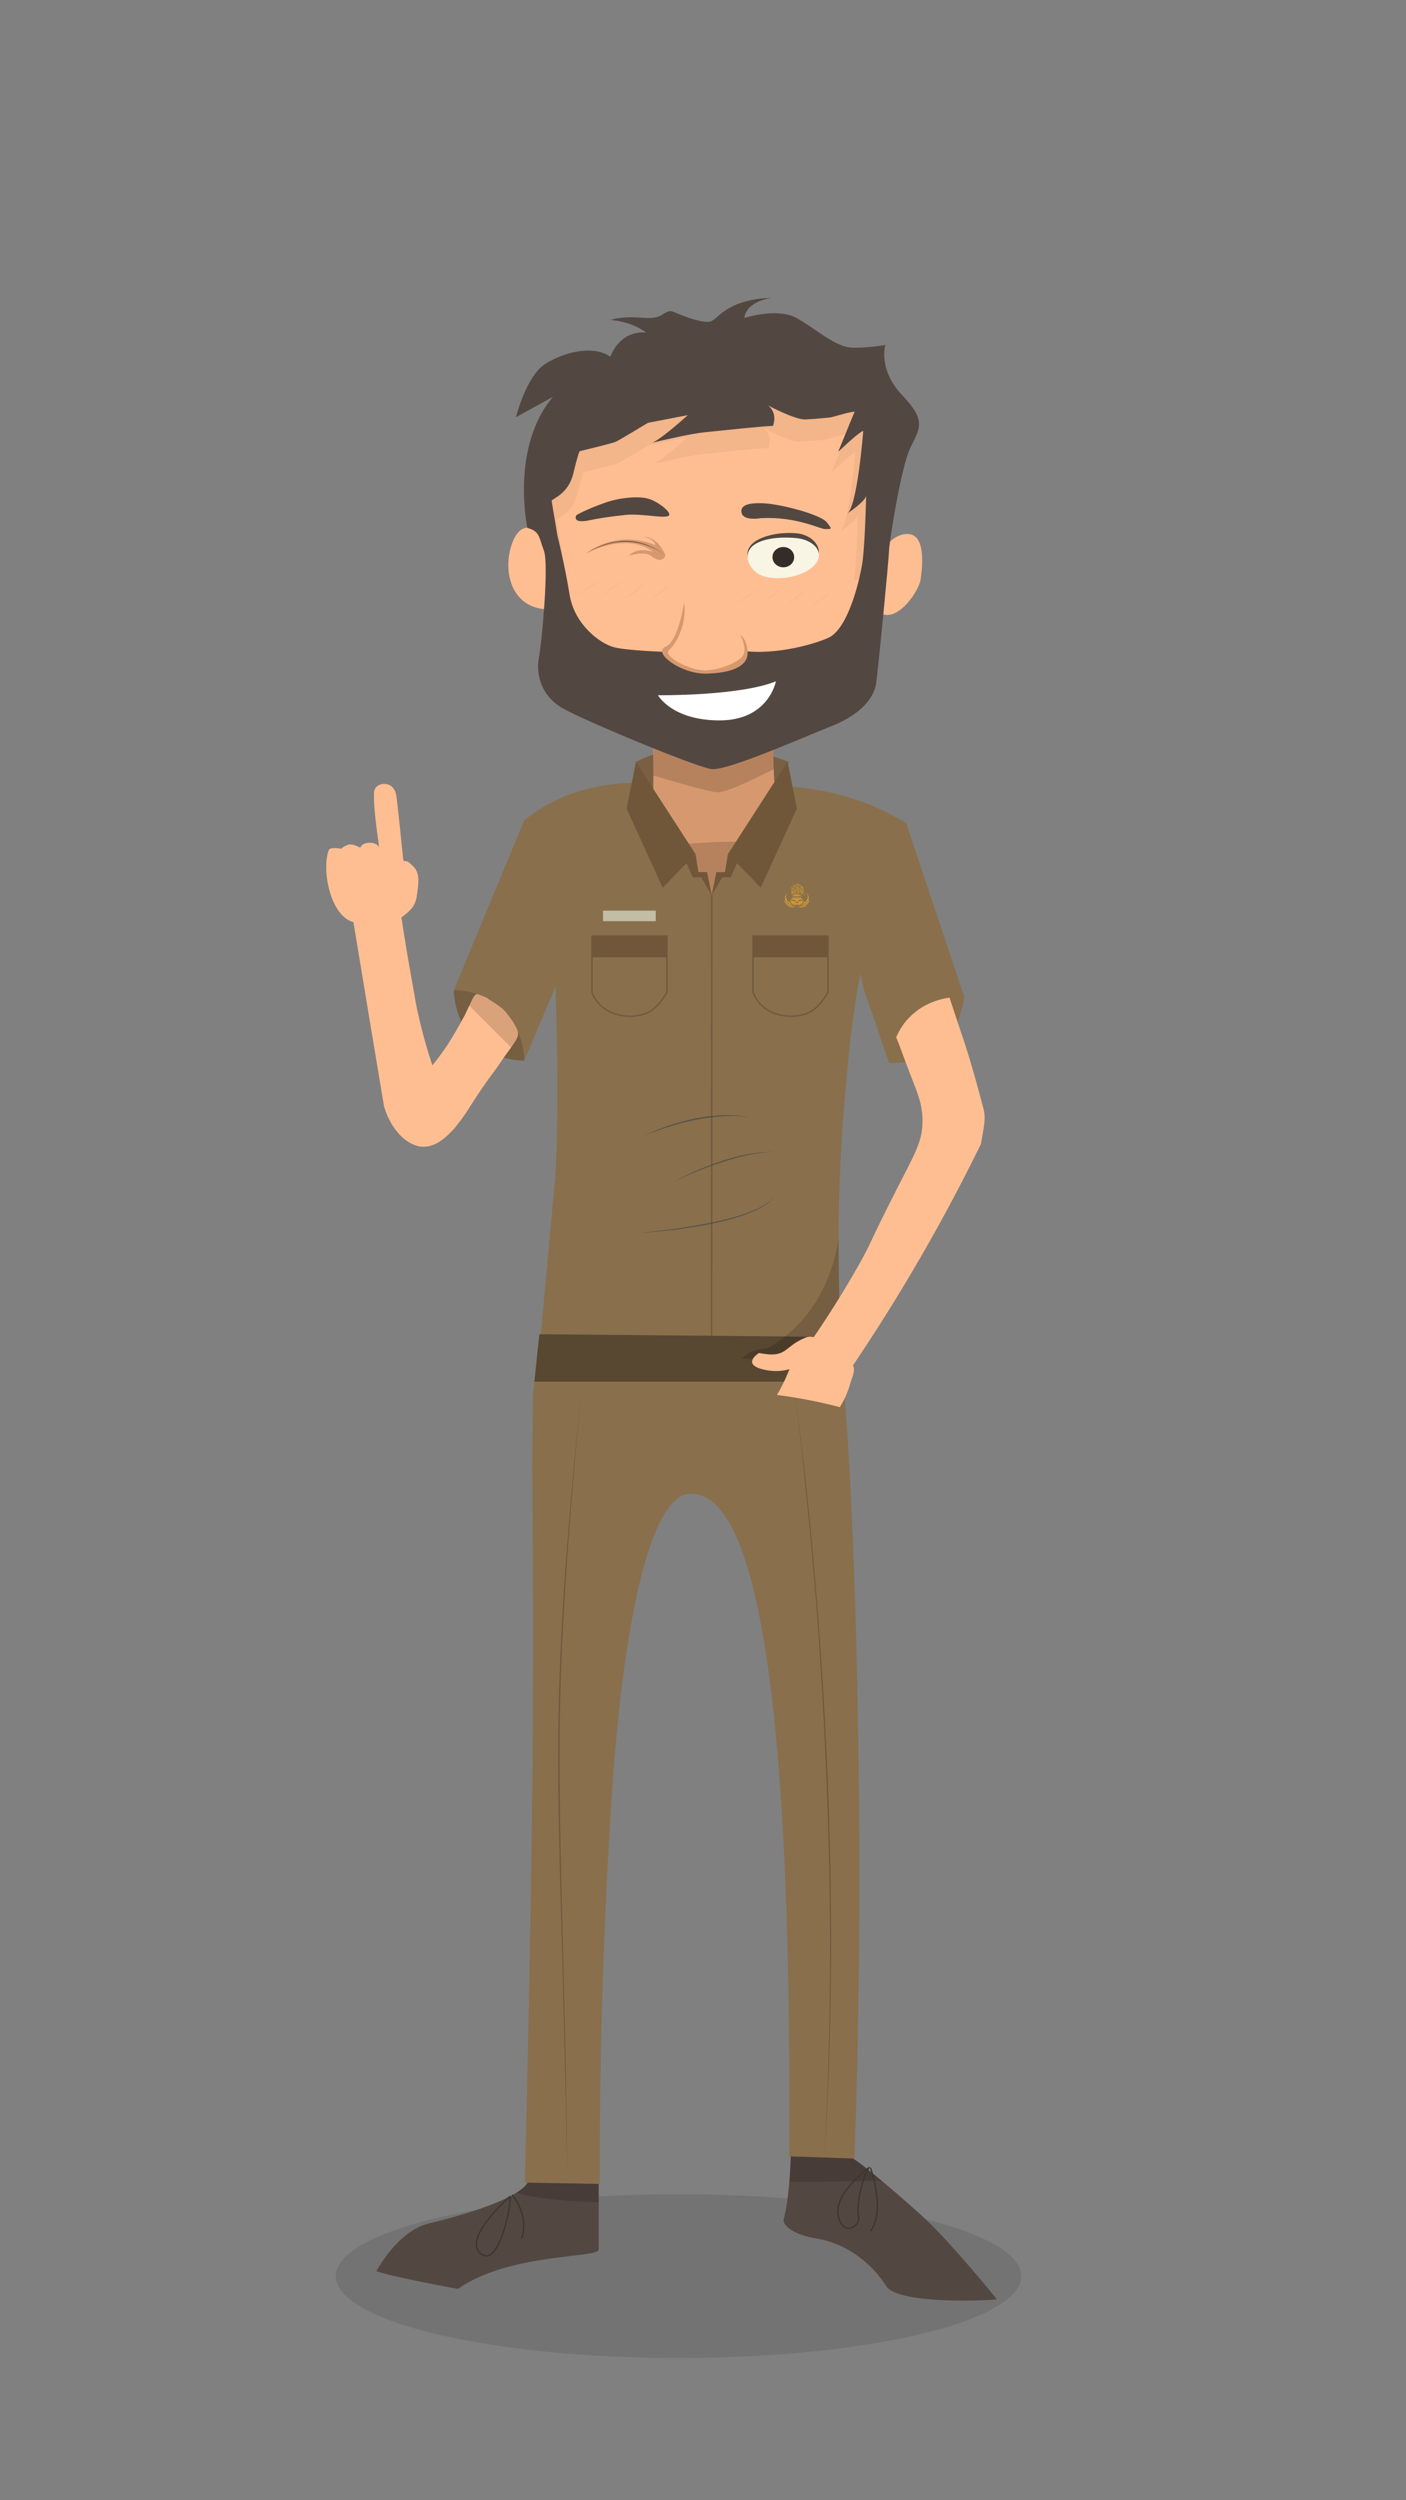 <?xml version="1.0" encoding="utf-8"?>
<!-- Generator: Adobe Illustrator 21.0.0, SVG Export Plug-In . SVG Version: 6.00 Build 0)  -->
<svg version="1.1" id="Layer_1" xmlns="http://www.w3.org/2000/svg" xmlns:xlink="http://www.w3.org/1999/xlink" x="0px" y="0px"
	 viewBox="0 0 1080 1920" style="enable-background:new 0 0 1080 1920;" xml:space="preserve">
<rect x="0" y="0" width="1080" height="1920" fill="#808080" stroke="none"/>
<style type="text/css">
	.st0{fill:#896F4C;}
	.st1{opacity:0.2;fill:none;stroke:#000000;stroke-miterlimit:10;}
	.st2{fill:#7A5F43;}
	.st3{opacity:0.1;}
	.st4{fill:#534741;}
	.st5{opacity:0.15;}
	.st6{fill:none;stroke:#3D3530;stroke-linecap:round;stroke-linejoin:round;stroke-miterlimit:10;}
	.st7{opacity:0.36;}
	.st8{fill:#D6996F;}
	.st9{opacity:0.2;}
	.st10{opacity:0.5;}
	.st11{fill:#293842;}
	.st12{fill:#70573A;}
	.st13{fill:#FFBE91;}
	.st14{fill:#C1BEA5;}
	.st15{fill:#CC9833;}
	.st16{fill:#CB9832;}
	.st17{opacity:5.000000e-02;}
	.st18{fill:#F9F5E4;}
	.st19{fill:#332C28;}
	.st20{fill:#FFFFFF;}
	.st21{opacity:0.3;}
</style>
<g>
	<path class="st0" d="M659.9,614.9c-35.7-12.5-68.2-12.2-93.4-11.1c-12.7,0.5-23,1.4-29,2c-26.7-5.4-79.8-11.9-123.1,15.7
		c-3.9,2.5-7.8,5.3-11.6,8.4c7.6,10.7,19.1,29.9,23.7,56.2c3.6,20.2,1.8,37.3-0.5,48.7c0,0,4.5,108.1,0.5,169.4l-12.7,138l233.4,2.1
		c-4.2-60.5-4.7-128.1,1.8-201.6c3.1-35.5,5.3-60.9,11.6-93.2c5.7-29.2,15.9-69.9,35.4-117.4C681.7,623.4,669,618.1,659.9,614.9z"/>
	<path class="st1" d="M546.8,679c-0.1,115.6-0.1,231.2-0.2,346.7"/>
	<path class="st2" d="M605.7,585c0,0-64.2-26.5-117.2,0l17.8,65.1h75.7L605.7,585z"/>
	<ellipse class="st3" cx="521.2" cy="1747.9" rx="263.3" ry="62.9"/>
	<g>
		<path class="st4" d="M607.5,1654c0,0-0.5,31.6-5.7,51.2c0,0,0.5,9.6,25.8,13.9c25.3,4.3,43.8,21.5,53.1,36.4
			c9.3,14.8,83.5,11,85,10.1c0,0-35.6-44.1-57.7-64.2c-22.2-20.1-51-44.1-55.1-45C648.8,1655.5,607.5,1654,607.5,1654z"/>
		<path class="st5" d="M677.2,1674.6c-12.1-10.1-22-17.7-24.3-18.2c-4.1-1-45.4-2.4-45.4-2.4s-0.2,9.6-1.2,21.5
			C630,1675.6,653.6,1675.2,677.2,1674.6z"/>
		<path class="st6" d="M667.7,1664.4c0,0-26.8,19.2-23.9,36.5c3,17.3,17.7,9.3,15.7,0.6C657.4,1692.9,663.3,1669.3,667.7,1664.4z"/>
		<path class="st6" d="M668.8,1665.1c0,0,11.6,32.5,0,47.9"/>
	</g>
	<g>
		<path class="st4" d="M459.9,1674.4c0,0,0,46,0,53.1c0,6.8-68,2.2-108.2,30.2c0,0-51-9.3-62.6-13.6c0,0,16.2-30.9,40.2-36.6
			s75-20.1,77.3-34.5L459.9,1674.4z"/>
		<path class="st5" d="M459.9,1691.3c0-9.4,0-16.9,0-16.9l-53.3-1.4c-0.6,3.6-4.3,7.3-9.9,10.8
			C416.4,1689.5,438.8,1690.2,459.9,1691.3z"/>
		<path class="st6" d="M391.6,1686.8c0,0-39.4,34.6-20.7,44.8C384.4,1739,393.6,1689,391.6,1686.8z"/>
		<path class="st6" d="M393.6,1685.7c0,0,13,15,7.2,32.9"/>
	</g>
	<path class="st0" d="M645.5,1026.7c0.8,14.8,1.8,29.2,3,42.9c9.2,105.3,16.2,364.7,7.8,588c0,0-32.8-1.1-50.1-1.7
		c1.4-227.7-7.9-513.3-77-508.8c-25.4,1.6-49.3,76.1-59.7,237.7c-10.3,161.7-8.7,292.3-8.7,292.3l-57.6-1
		c11.4-469.4,3.4-492,6.4-607.1l4.7-44.4L645.5,1026.7z"/>
	<path class="st7" d="M647.8,1061c-0.9-11.1-1.7-22.5-2.3-34.3l-231.2-2.1l-3.8,36.4H647.8z"/>
	<path class="st8" d="M594.4,652.2c-2.4,8.2-7.3,17.5-14.2,25.2L566.1,663c-1.6,3.6-3.2,7.2-4.8,10.8h-6.4l-8.1,13.7l0.1,0.4
		l-0.2-0.3l-0.2,0.3l0.1-0.4l-8.1-13.7h-6.4c-1.6-3.6-3.2-7.2-4.8-10.8l-12.6,12.8c-10-8.9-16.7-19.4-15.2-26.1
		c1.6-6.8,2.2-26,2.3-43.9c0.2-18.5-0.1-35.6-0.1-35.6c70.7-8.6,91-6.2,92.6-0.8c0.3,1-0.1,2-0.2,9.4c0,6.1,0.2,10.4,0.3,13.5
		c0.1,2.8,0.2,5.5,0.4,8.1C596.3,629.1,596.8,644,594.4,652.2z"/>
	<path class="st5" d="M595.4,657.4l-11.1,24.2L566.1,663c-1.6,3.6-3.2,7.2-4.8,10.8h-6.4l-8.1,13.7l0.1,0.4l-0.2-0.3l-0.2,0.3
		l0.1-0.4l-8.1-13.7h-6.4c-1.6-3.6-3.2-7.2-4.8-10.8l-18.2,18.6l-13.8-30.1c0.7,0,1.4-0.1,2.2-0.1c0,0,13.5-2,31.6-3.5
		c11-0.9,23.8-1.6,36.3-1.6h0c6.6,0,13.2,0.2,19.5,0.7c0,0,4.2,0.6,10.4,1.7C595.3,651.6,595.4,654.6,595.4,657.4z"/>
	<g class="st9">
		<path d="M610,1066c3.5,24.5,6.4,49,9.1,73.6c1.3,12.3,2.6,24.6,3.8,36.9c1.1,12.3,2.3,24.6,3.3,36.9c4.2,49.3,7.3,98.6,9.4,148
			c1.2,24.7,1.6,49.4,2.3,74.1c0.2,12.4,0.2,24.7,0.4,37.1l0.2,18.5l-0.2,18.5l-0.4,37.1l-1.1,37.1l-0.6,18.5l-1,18.5l-2,37l1.7-37
			l0.9-18.5l0.5-18.5l1-37.1l0.3-37.1l0.1-18.5l-0.2-18.5c-0.2-12.4-0.2-24.7-0.5-37.1c-0.7-24.7-1.2-49.4-2.4-74.1
			c-2-49.4-5-98.7-9.1-148c-1-12.3-2.2-24.6-3.3-36.9c-1.2-12.3-2.4-24.6-3.7-36.9C616.1,1115.1,613.3,1090.5,610,1066z"/>
	</g>
	<g class="st9">
		<path d="M446.7,1066c-2.3,25.1-4.7,50.1-6.7,75.2l-1.6,18.8l-1.4,18.8l-1.4,18.8l-1.2,18.8c-0.4,6.3-0.8,12.6-1.2,18.8l-1,18.9
			c-0.7,12.6-1,25.1-1.5,37.7c-0.1,3.1-0.2,6.3-0.3,9.4l-0.2,9.4l-0.2,9.4c-0.1,3.1-0.1,6.3-0.1,9.4c0,12.6-0.2,25.2,0,37.7
			c0.3,50.3,1.9,100.7,3.1,151c0.6,25.2,1.2,50.3,1.7,75.5l0.3,18.9l0.3,18.9l0.5,37.8l-0.8-37.7l-0.4-18.9l-0.5-18.9
			c-0.5-25.2-1.2-50.3-1.8-75.5c-1.3-50.3-3-100.6-3.5-151c-0.1-12.6,0-25.2,0.1-37.8c0-3.1,0.1-6.3,0.1-9.4l0.2-9.4l0.2-9.4
			c0.1-3.1,0.1-6.3,0.3-9.4c0.5-12.6,0.8-25.2,1.6-37.7l1-18.9c0.4-6.3,0.8-12.6,1.2-18.8l1.3-18.8l1.5-18.8l1.5-18.8l1.7-18.8
			C441.7,1116.1,444.2,1091.1,446.7,1066z"/>
	</g>
	<g class="st10">
		<path class="st11" d="M490.5,946.9c4.5-0.4,9.1-0.9,13.6-1.5c4.5-0.5,9.1-1.1,13.6-1.7c9-1.3,18.1-2.7,27-4.5
			c8.9-1.8,17.8-3.9,26.5-6.8c4.3-1.5,8.6-3.1,12.6-5.2c4-2.1,7.9-4.6,10.9-8.1c-2.8,3.7-6.6,6.3-10.6,8.5c-4,2.2-8.3,3.9-12.6,5.5
			c-8.7,3-17.6,5.2-26.5,7c-9,1.7-18,3.2-27.1,4.3C508.7,945.5,499.6,946.4,490.5,946.9z"/>
	</g>
	<g class="st10">
		<path class="st11" d="M517.3,907.6c5.9-3.3,11.9-6.1,18.1-8.8c6.2-2.7,12.4-5,18.8-7.2c6.4-2,12.9-3.9,19.4-5.1
			c6.6-1.2,13.3-2,20-1.9l-5,0.3l-1.2,0.1l-1.2,0.2l-2.5,0.3l-2.5,0.3c-0.8,0.1-1.6,0.3-2.5,0.4c-1.6,0.3-3.3,0.6-4.9,1
			c-6.5,1.4-12.9,3.2-19.3,5.3c-6.4,2-12.6,4.4-18.8,6.9c-3.1,1.2-6.2,2.6-9.2,3.9C523.4,904.7,520.3,906.2,517.3,907.6z"/>
	</g>
	<g class="st10">
		<path class="st11" d="M494.6,872.2c6.3-3.1,12.8-5.7,19.4-7.9c6.6-2.2,13.4-4,20.3-5.5l5.2-0.9c1.7-0.3,3.5-0.5,5.2-0.7l2.6-0.3
			l2.6-0.2c1.7-0.1,3.5-0.3,5.2-0.3c7-0.2,14,0.3,20.9,1.6c-3.5-0.3-6.9-0.9-10.4-0.9l-2.6-0.1l-1.3,0c-0.4,0-0.9,0-1.3,0l-5.2,0.2
			c-6.9,0.5-13.9,1.3-20.7,2.7c-6.8,1.4-13.6,3.1-20.2,5.2c-3.3,1-6.6,2.2-9.9,3.4C501.1,869.5,497.9,870.8,494.6,872.2z"/>
	</g>
	<path class="st5" d="M550.8,608.4c6.4,0.3,24.5-8.1,43.7-17.8c-0.3-12.9-0.7-25.9-0.1-27.6c1.1-3.1-92.6,0.5-92.6,0.5
		s0.5,17.4-0.1,32C524.7,602.4,545.5,608.1,550.8,608.4z"/>
	<polygon class="st12" points="534.3,655.9 527.3,663 514.8,675.8 509.1,681.6 495.3,651.5 481.3,621 488.5,585 501.9,605.9 
		529.1,647.9 	"/>
	<polygon class="st12" points="612.1,621 595.4,657.4 584.3,681.5 580.2,677.4 566.1,663 559.1,655.9 565.4,646.2 565.4,646.2 
		594.9,600.5 605,585 	"/>
	<path class="st12" d="M546.9,687.9l-0.2-0.3l-0.1-0.1l-8.1-13.7h-6.4c-1.6-3.6-3.2-7.2-4.8-10.8c-0.1-0.2-0.2-0.3-0.2-0.5
		c2.4-2.2,4.8-4.4,7.2-6.6c0.7,4.6,1.5,9.2,2.2,13.8h6.6l3.6,17.4l0.1,0.4L546.9,687.9z"/>
	<path class="st12" d="M566.3,662.5c-0.1,0.2-0.2,0.3-0.2,0.5c-1.6,3.6-3.2,7.2-4.8,10.8h-6.4l-8.1,13.7l-0.1,0.1l-0.2,0.3l0.1-0.4
		l0.1-0.4l3.6-17.4h6.6c0.7-4.6,1.5-9.2,2.2-13.8C561.5,658.1,563.9,660.3,566.3,662.5z"/>
	<path class="st5" d="M373.1,806.1c0.4,0.2,0.8,0.5,1.1,0.7c-0.3-0.1-0.6-0.3-0.9-0.5C373.3,806.2,373.2,806.2,373.1,806.1z"/>
	<path class="st5" d="M378.9,809.3c3.1,1.4,6.1,2.5,8.9,3.3C384.9,811.8,382,810.7,378.9,809.3z"/>
	<path class="st0" d="M402.7,629.9c0,0,59,10.3,23.8,128.2l-23.8,56.4c0,0-49.9,1.6-54.1-54.1L402.7,629.9z"/>
	<path class="st5" d="M402.7,814.5c-18-18-36.1-36.1-54.1-54.1c0,2.8,0.5,30.6,24.5,45.7C384.7,813.3,396.7,814.4,402.7,814.5z"/>
	<path class="st5" d="M644.1,951.1c-2.7,17.9-11.2,51.7-41.3,75.4c-4.2,3.3-8.6,6.2-12.9,8.7c-8.9,0.9-15.2,2.7-20.1,8.2
		c25,0.4,50,0.8,75,1.2c-0.1-15.4-0.2-30.9-0.3-46.3C644.4,982.6,644.3,966.8,644.1,951.1z"/>
	<path class="st0" d="M696,632c0,0-59.6,6.6-32.8,126.5l19.7,57.7c0,0,49.7,4.7,57.8-50.7L696,632z"/>
	<path class="st13" d="M584.6,1051.2c7.4,2.2,15.4,2.2,21.8,0.2c0,0-4.1,10.9-9.6,19.8c16.2,2.1,32.4,5.2,48.3,9.4
		c3.3-5.3,6-11.2,7.9-17.7c1.7-6,4.2-10.5,2.2-14.4c2-3,4.1-6.1,6.1-9.1c35.5-53.5,66-107.4,92.3-161.1c1-8.7,4.2-17.9,1.9-26.7
		c-1.9-7.1-3.5-13.2-5.4-20c-9-31.8-7.9-26.3-20.4-64.4c0-0.1-0.3-1-0.3-1.1c-4.7,0.6-14.2,2.5-23.7,9.1
		c-11,7.7-15.6,17.3-17.3,21.4c2.9,6.8,6.3,16.9,11,28.9c5.6,14.3,9.4,23.1,9.2,36.1c-0.2,14.3-5,22.9-18.2,48.5
		c-25,49-19.8,41.9-31.1,61.9c-4.3,7.6-9.3,16.1-15,25.3c-5.7,9.2-12.1,19.1-19.2,29.5c-2.4-0.5-4.6-0.4-6.6,0.5
		c-17.3,7.2-13.4,16-35.5,11.7C582.9,1039.1,570.1,1046.9,584.6,1051.2z"/>
	<path class="st1" d="M607.2,718.8h-28.8V762c1,2.6,3.9,9.4,11.9,14c10.8,6.2,25.5,5.5,33.8,0c6.8-4.6,11.9-14,11.9-14l0,0v-43.2
		H607.2z"/>
	<polyline class="st12" points="578.4,735.1 636,735.1 636,718.8 578.4,718.8 578.4,735.1 	"/>
	<path class="st1" d="M483.5,718.8h-28.8V762c1,2.6,3.9,9.4,11.9,14c10.8,6.2,25.5,5.5,33.8,0c6.8-4.6,11.9-14,11.9-14l0,0v-43.2
		H483.5z"/>
	<polyline class="st12" points="454.7,735.1 512.3,735.1 512.3,718.8 454.7,718.8 454.7,735.1 	"/>
	<polyline class="st14" points="463.2,707.4 503.7,707.4 503.7,699.3 463.2,699.3 463.2,707.4 	"/>
	<g>
		<polygon class="st15" points="607.8,688.1 616.3,688.1 612.9,686.7 611.2,686.7 		"/>
		<path class="st15" d="M616.1,690.3v-0.3h-0.5v-0.2h-0.5v-1.2h-0.8l0.2,0.2v1h-0.8v-1l0.2-0.2h-1.1l0.2,0.2v1h-0.7v-1l0.2-0.2h-0.5
			h-0.5l0.2,0.2v1h-0.7v-1l0.2-0.2h-1.1l0.2,0.2v1h-0.8v-1l0.2-0.2H609v1.2h-0.5v0.2H608v0.3h-0.6c0,0.1,0.1,0.2,0.1,0.3
			c0.2,0.3,0.6,0.3,0.6,0.3c0.2,0,0.4,0,0.6,0c0.4,0,0.7,0,1.1,0.1c0.2,0.1,0.6,0.2,0.9,0.4c0.3,0.3,0.4,0.6,0.5,0.7
			c0,0.1,0.1,0.5,0.5,0.7c0.1,0.1,0.2,0.1,0.3,0.1c0.1,0,0.2,0,0.3-0.1c0.4-0.2,0.5-0.6,0.5-0.7c0.1-0.2,0.2-0.4,0.5-0.7
			c0.3-0.3,0.6-0.3,0.9-0.4c0.4-0.1,0.7-0.1,1.1-0.1c0.3,0,0.5,0,0.6,0c0,0,0.4,0,0.6-0.3c0.1-0.1,0.1-0.2,0.1-0.3H616.1z"/>
		<path class="st15" d="M617.2,690.9c-0.2,2.4-1.7,4-3.3,4.1c-0.3,0-0.9,0-1.8-0.5c-0.8,0.5-1.5,0.5-1.8,0.5
			c-1.6-0.1-3.1-1.7-3.3-4.1c0,0.1,0.1,0.2,0.2,0.3c0.1,0.1,0.2,0.2,0.3,0.2c0,0,0,0,0,0c0.2,0.3,0.6,0.3,0.7,0.3c0.2,0,0.4,0,0.6,0
			c0.4,0,0.7,0,1.1,0.2c0.3,0.1,0.6,0.2,0.9,0.4c0.3,0.3,0.5,0.6,0.5,0.7c0,0.1,0.1,0.5,0.5,0.7c0.1,0.1,0.2,0.1,0.3,0.1
			c0.1,0,0.2,0,0.3-0.1c0.4-0.2,0.5-0.6,0.5-0.7c0.1-0.2,0.2-0.5,0.5-0.7c0.3-0.3,0.7-0.4,0.9-0.4c0.4-0.1,0.7-0.1,1.1-0.2
			c0.3,0,0.5,0,0.6,0c0.1,0,0.4,0,0.7-0.3c0,0,0,0,0,0c0.1,0,0.2-0.1,0.3-0.2C617.1,691,617.1,690.9,617.2,690.9z"/>
		<g>
			<path class="st15" d="M612.1,695.5c0,0-2,1.9-5,1.3c0.3,0,0.5-0.1,0.8-0.1c0.2-0.1,0.4-0.1,0.6-0.2c0.8-0.2,1.5-0.3,2.1-0.4
				c0.2,0,0.4-0.1,0.6-0.2C611.5,695.8,611.8,695.6,612.1,695.5z"/>
			<path class="st15" d="M610.1,696c0,0-1.9,0.6-2.9-0.6l0.5,0.1l0.4-0.1l0.4,0.3l0.6,0L610.1,696z"/>
			<path class="st15" d="M608.8,695.4c0,0-1.5-1.2-1.7-1.3l-0.7,0l-0.3-0.2c0,0,0.4,1.5,2.1,1.3
				C608.1,695.2,608.5,695.4,608.8,695.4z"/>
			<path class="st15" d="M607.8,694.4l-0.6-0.8c0,0,0-0.3-0.5-0.5l-0.2-0.5c0,0-0.1-0.2-0.4-0.3c-0.3,0-0.6-0.4-0.7-0.7
				c0,0,0.1,2.8,1.6,2.5L607.8,694.4z"/>
			<path class="st15" d="M608.6,696.2c0,0-0.6-0.2-0.7-0.3l-0.6,0l-0.5-0.2l-1.3,0.1c0,0-0.5-0.1-0.6-0.2
				C604.8,695.6,605.9,697,608.6,696.2z"/>
			<path class="st15" d="M607.4,695.6c0,0-0.4-0.4-0.4-0.4l-0.2-0.2l-0.7,0l-0.4-0.2c0,0-1.3,0.2-2.4-0.9
				C603.3,693.9,604.3,695.8,607.4,695.6z"/>
			<path class="st15" d="M606.4,694.8l-0.4-0.6l-0.6-0.3c0,0-0.3-0.4-0.7-0.6c-0.4-0.2-2-1.5-2.1-2.8
				C602.7,690.6,601.6,694.1,606.4,694.8z"/>
			<path class="st15" d="M605.8,693.7l-0.5-1.2c0,0-0.3-0.2-0.4-0.3c-0.1-0.1-0.3-1.6-1.2-2.6c0,0-0.4-1.8,1.2-4.1
				C604.9,685.5,599.8,690,605.8,693.7z"/>
		</g>
		<g>
			<path class="st15" d="M612.1,695.5c0,0,2,1.9,5,1.3c-0.3,0-0.5-0.1-0.8-0.1c-0.2-0.1-0.4-0.1-0.6-0.2c-0.8-0.2-1.5-0.3-2.1-0.4
				c-0.2,0-0.4-0.1-0.6-0.2C612.7,695.8,612.4,695.6,612.1,695.5z"/>
			<path class="st15" d="M614.1,696c0,0,1.9,0.6,2.9-0.6l-0.5,0.1l-0.4-0.1l-0.4,0.3l-0.6,0L614.1,696z"/>
			<path class="st15" d="M615.4,695.4c0,0,1.5-1.2,1.7-1.3l0.7,0l0.3-0.2c0,0-0.4,1.5-2.1,1.3C616.1,695.2,615.7,695.4,615.4,695.4z
				"/>
			<path class="st15" d="M616.4,694.4l0.6-0.8c0,0,0-0.3,0.5-0.5l0.2-0.5c0,0,0.1-0.2,0.4-0.3c0.3,0,0.6-0.4,0.7-0.7
				c0,0-0.1,2.8-1.6,2.5L616.4,694.4z"/>
			<path class="st15" d="M615.6,696.2c0,0,0.6-0.2,0.7-0.3l0.6,0l0.5-0.2l1.3,0.1c0,0,0.5-0.1,0.6-0.2
				C619.4,695.6,618.3,697,615.6,696.2z"/>
			<path class="st15" d="M616.8,695.6c0,0,0.4-0.4,0.4-0.4l0.2-0.2l0.7,0l0.4-0.2c0,0,1.3,0.2,2.4-0.9
				C620.9,693.9,619.9,695.8,616.8,695.6z"/>
			<path class="st15" d="M617.7,694.8l0.4-0.6l0.6-0.3c0,0,0.3-0.4,0.7-0.6c0.4-0.2,2-1.5,2.1-2.8
				C621.5,690.6,622.6,694.1,617.7,694.8z"/>
			<path class="st15" d="M618.4,693.7l0.5-1.2c0,0,0.3-0.2,0.4-0.3c0.1-0.1,0.3-1.6,1.2-2.6c0,0,0.4-1.8-1.2-4.1
				C619.3,685.5,624.4,690,618.4,693.7z"/>
		</g>
		<g>
			<path class="st16" d="M610.3,679.6l-0.9,0.3l0.7-0.4c0,0-0.5-0.3-1,0.4C609.2,680,610.1,680.3,610.3,679.6z"/>
			<path class="st16" d="M610.9,680.5l0.8,0.4L610.9,680.5c0,0.1,0,0.5,0.9,0.5C611.8,681,611.7,680.3,610.9,680.5z"/>
			<path class="st16" d="M610.2,680.8l0.5,0.2l-0.5-0.1c0,0,0.2,0.2,0.8,0.2C611,681.2,610.9,680.8,610.2,680.8z"/>
			<path class="st16" d="M608.9,681.1l-0.8,0L608.9,681.1c0,0.1,0.1,0.6-1.2,0C607.7,681.2,608.7,680.7,608.9,681.1z"/>
			<path class="st16" d="M610.8,681.9l0.7,0.4L610.8,681.9c0,0.1-0.2,0.5,0.9,0.6C611.7,682.5,611.2,681.6,610.8,681.9z"/>
			<path class="st16" d="M610,681.8l-0.6,0.5l0.7-0.5c0,0,0.5,0.6-0.9,0.8C609.2,682.6,609.2,681.7,610,681.8z"/>
			<path class="st16" d="M608.6,682c0,0-0.9-0.1-0.9-0.1l1.1,0.1c0,0-0.2,1-1.4-0.2C607.3,682,608.3,681.4,608.6,682z"/>
			<path class="st16" d="M608,685.5l0.1,0.7v-0.8c0,0,0.6,0.3,0,1C608.1,686.3,607.4,685.8,608,685.5z"/>
			<path class="st16" d="M610.2,684.5l-0.7,0.4l0.8-0.4c0,0,0.4,0.8-1.2,0.5C609.1,685,609.6,684.2,610.2,684.5z"/>
			<path class="st16" d="M608.7,684.6c0,0,0.6,0.5,0.2,0.8c0,0-0.7-0.4-0.3-0.7l0.2,0.3L608.7,684.6z"/>
			<path class="st16" d="M609.8,685.3l-0.6,0.5l0.7-0.4c0,0,0.6,0.7-1,0.6C608.9,685.9,609.1,685.1,609.8,685.3z"/>
			<path class="st16" d="M610.8,684.4l0.5,0.6l-0.5-0.7c0,0,0.8-0.2,0.6,1C611.4,685.3,610.4,684.8,610.8,684.4z"/>
			<path class="st16" d="M610.5,685.2l0.5,0.7l-0.6-0.7c0,0-0.2,0.6,0.7,1C611.1,686.2,611.5,684.9,610.5,685.2z"/>
			<g>
				<path class="st16" d="M617.8,685.9c-0.4-0.7-0.9-0.6-0.9-0.6s0.3,0.3,0.5,0.4c-0.2-0.1-0.6-0.4-0.6-0.4l-0.2,0.1
					c0,0,0,0-0.1-0.1c-0.1-0.1-0.6-0.8-0.6-0.8h0.9c-0.1,0.1-0.2,0.2-0.2,0.2s0.8,0,0.8,0c0,0-0.9,0.1-0.9,0.1
					c0.6,0.5,1.3-0.2,1.3-0.2l-0.7-0.3c0.1,0,0.5-0.1,0.5-0.1c-0.1,0-0.7,0-0.7,0s-0.4,0-0.5,0s-1.1,0-1.2,0c-0.1,0-0.7-0.1-0.7-0.1
					s-0.8-0.2-0.9-0.2s-0.6-0.1-0.8,0c-0.2,0.1-0.5,0.3-0.5,0.3v-1.2c0.3-0.5,1-0.4,1-0.4l0.2,0.3l-0.2,0c-0.9,0.1-0.9,0.8-0.9,0.8
					c0.8,0.1,1.1-0.6,1.1-0.6l-0.8,0.3l0.8-0.5l0.2,0.7h0.1l0-0.2c0.6,0.2,1.2-0.5,1.2-0.5c-1.2-0.2-1.1,0.2-1.1,0.2l0.8-0.1
					c-0.3,0.2-1,0.2-1,0.2l-0.3-0.7c0,0,0.2,0,0.3,0c0.1,0,1.6,0.3,1.6,0.3l0.3,0.3l-0.1,0.1c-0.8,0-0.9,0.8-0.9,0.8
					c1,0,1.1-0.5,1.1-0.5l-0.8,0.3c0.2-0.1,0.8-0.4,0.8-0.4l0.3,0.4l0.1-0.1l-0.2-0.4l0.3,0c0.4,0.8,1.4,0.5,1.4,0.5
					c-0.5-1-1.2-0.7-1.2-0.7l0.8,0.6c-0.4-0.1-0.9-0.5-0.9-0.5l-0.4,0l-0.1-0.2c0,0,0.1,0,0.3,0c0.2,0,0.8-0.1,0.9-0.1
					c0.1,0,0.2-0.1,0.2-0.1c0,0,0,0,0,0c0,0-0.8,0.1-1,0.1c-0.2,0-0.6-0.1-0.6-0.1l-1.3-0.3c0,0-0.7-0.1-1.1-0.2
					c-0.4,0-0.8,0.2-0.8,0.2h-0.1v-1l0.4-0.3c0,0,0.5-0.1,0.7,0c0.2,0.1,0.5,1,0.5,1h0.1l-0.2-0.6l0.2-0.1l-0.2-0.1l-0.4-0.4
					c0,0,0,0,0.6,0c0.6,0,0.9,0.3,0.9,0.3l0.6,1.1l0.6,0c0.7,0.5,1.4-0.1,1.4-0.1c-0.5-0.3-0.8-0.4-1-0.3c0.2-0.1,0.4-0.2,0.6-0.4
					c0,0-1-0.6-1.3,0.1c0,0,0.8,0,0.9-0.1l-1,0.1c0,0,0.1,0.6,0.7,0.4c-0.1,0.1-0.1,0.2-0.1,0.2l1,0.1c-0.3,0.1-1.1,0-1.1,0l-0.4,0
					l-0.5-1l1.3-0.1l0.1-0.1h-1.5l-0.7-0.2c0,0-0.9,0-1.2,0c-0.3,0-0.7,0.4-0.7,0.4v-1.2c0.5-0.5,1.5-0.2,1.5-0.2l0,0.1l-0.3,0.1
					l0,0.1l0.4-0.1l0.8,0.9l0.1,0l0-0.1l0.4,0v-0.1l-0.5,0l-0.3-0.5l1.4-0.1c-0.1,0.1-0.9,0.2-0.9,0.2c0.6,0.6,1.3-0.3,1.3-0.3
					c-0.9-0.3-1.2,0.2-1.2,0.2l-0.5,0l-0.3-0.3c0.1,0,1.3,0,1.3,0v-0.1c-1.6,0-1.8-0.2-1.8-0.2c0.1-0.2,0.5-0.6,0.5-0.6l-0.1-0.1
					l-0.3,0.2c-0.2-0.7-1.1-0.7-1.1-0.7c0.2,0.9,0.9,0.8,0.9,0.8c-0.2-0.1-0.6-0.7-0.6-0.7c0.5,0.1,0.8,0.7,0.8,0.7
					c0,0-0.2,0.3-0.2,0.3c-0.6,0-1,0.3-1,0.3l0-0.1c0.5-0.6-0.1-1.1-0.1-1.1s-0.6,0.4-0.1,1.1l0,0.1c0,0-0.3-0.3-1-0.3
					c0,0-0.1-0.3-0.2-0.3c0,0,0.3-0.6,0.8-0.7c0,0-0.5,0.6-0.6,0.7c0,0,0.7,0.1,0.9-0.8c0,0-1-0.1-1.1,0.7l-0.3-0.2l-0.1,0.1
					c0,0,0.4,0.4,0.5,0.6c0,0-0.2,0.2-1.8,0.2v0.1c0,0,1.2,0,1.3,0l-0.3,0.3l-0.5,0c0,0-0.4-0.4-1.2-0.2c0,0,0.7,0.9,1.3,0.3
					c0,0-0.8-0.1-0.9-0.2l1.4,0.1l-0.3,0.5l-0.5,0v0.1l0.4,0l0,0.1l0.1,0l0.8-0.9l0.4,0.1l0-0.1l-0.3-0.1l0-0.1c0,0,1-0.3,1.5,0.2
					v1.2c0,0-0.5-0.4-0.7-0.4c-0.3,0-1.2,0-1.2,0l-0.7,0.2h-1.5l0.1,0.1l1.3,0.1l-0.5,1l-0.4,0c0,0-0.8,0.2-1.1,0l1-0.1
					c0,0-0.3-0.6-1.4,0.1c0,0,0.7,0.6,1.4,0.1l0.6,0l0.6-1.1c0,0,0.3-0.3,0.9-0.3c0.6,0,0.6,0,0.6,0l-0.4,0.4l-0.2,0.1l0.2,0.1
					l-0.2,0.6h0.1c0,0,0.4-0.9,0.5-1c0.2-0.1,0.7,0,0.7,0l0.4,0.3v1h-0.1c0,0-0.4-0.3-0.8-0.2c-0.4,0-1.1,0.2-1.1,0.2l-1.3,0.3
					c0,0-0.4,0.1-0.6,0.1c-0.2,0-0.9-0.1-1-0.1c0,0,0,0,0,0c0,0,0.1,0.1,0.2,0.1c0.1,0,0.7,0.1,0.9,0.1c0.2,0,0.3,0,0.3,0l-0.1,0.2
					l-0.4,0c0,0-0.5,0.5-0.9,0.5l0.8-0.6c0,0-0.7-0.3-1.2,0.7c0,0,1,0.3,1.4-0.5l0.3,0l-0.2,0.4l0.1,0.1l0.3-0.4
					c0,0,0.6,0.3,0.8,0.4l-0.8-0.3c0,0,0.1,0.6,1.1,0.5c0,0-0.1-0.8-0.9-0.8l-0.1-0.1l0.3-0.3c0,0,1.4-0.3,1.6-0.3
					c0.1,0,0.3,0,0.3,0l-0.3,0.7c0,0-0.8,0-1-0.2l0.8,0.1c0,0,0.1-0.4-1.1-0.2c0,0,0.5,0.7,1.2,0.5l0,0.2h0.1l0.2-0.7l0.8,0.5
					l-0.8-0.3c0,0,0.3,0.7,1.1,0.6c0,0,0-0.8-0.9-0.8l-0.2,0l0.2-0.3c0,0,0.7-0.1,1,0.4v1.2c0,0-0.4-0.2-0.5-0.3
					c-0.2-0.1-0.8,0-0.8,0c0,0-0.9,0.2-0.9,0.2s-0.6,0.1-0.7,0.1c-0.1,0-1.2,0-1.2,0s-0.5,0-0.5,0s-0.5-0.1-0.7,0
					c0,0,0.4,0.1,0.5,0.1l-0.7,0.3c0,0,0.6,0.7,1.3,0.2c0,0-0.9-0.1-0.9-0.1c0,0,0.8,0,0.8,0s-0.1-0.2-0.2-0.2h0.9
					c0,0-0.5,0.7-0.6,0.8c-0.1,0.1-0.1,0.1-0.1,0.1l-0.2-0.1c0,0-0.4,0.2-0.6,0.4c0.2-0.1,0.5-0.4,0.5-0.4s-0.5-0.1-0.9,0.6
					c0,0,0.3,0.3,1.1-0.2l0.1-0.1l-0.1,0.4c0,0-0.2,0.3-0.2,0.3c0,0.1,0,0.7,0,0.7s0.2,0,0.2-0.1s-0.1-0.6,0-0.6
					c0,0,0.2-0.2,0.2-0.2l0.1,0.7l0.2,0l0-0.6l-0.1-0.2l0-0.7l0.3-0.4l0.4-0.4c0,0,0.3,0.4,0.3,0.6c0,0.2,0.1,0.6,0,0.7
					c-0.1,0.1-0.2,0.4-0.2,0.4c0,0.1,0,0.6,0,0.6s0.1,0,0.1-0.1c0-0.1,0-0.5,0-0.5c0,0,0.1-0.3,0.2-0.1c0.1,0.2,0,0.6,0,0.6
					s0.3,0,0.2-0.1c0,0,0-0.4,0-0.5c0,0-0.1-0.1-0.2-0.4c0-0.4-0.1-0.6-0.1-0.6l-0.2-0.4l-0.2-0.2c0,0,0.9-0.1,1.1-0.1
					c0.2-0.1,0.9-0.2,0.9-0.2c0,0-0.3,0.6-0.3,0.7c0,0.1-0.2,0.4-0.2,0.6c0,0.2,0,0.3,0,0.3s-0.3,0.3-0.3,0.3c0,0,0,0.4,0,0.4
					s0.1,0,0.1,0c0,0,0.1-0.4,0.1-0.4c0-0.1,0.1-0.2,0.2-0.1c0.1,0.1,0,0.3,0,0.3l0.1,0c0,0,0-0.8,0-0.9c0-0.1,0.2-0.5,0.2-0.5
					l0.3-0.6c0,0,0.1-0.1,0.1-0.2c0,0,0.3-0.1,0.5,0c0.2,0.1,0.3,0.4,0.3,0.4s0,0.5-0.1,0.5c-0.1,0.1-0.3,0.5-0.3,0.6
					c0,0.1,0,0.4,0.1,0.4c0.1,0,0.2-0.1,0.1-0.2c-0.1-0.1,0-0.2,0-0.2s0.1,0.1,0.1,0.1c0,0,0.1-0.1,0.1-0.2s0-0.3,0.1-0.5
					s0.1-0.6,0.1-0.6l0.1,0c0,0,0,1.5-0.1,1.6c-0.1,0.1-0.1,0.1-0.1,0.1h0.7c0,0,0,0-0.1-0.1c-0.1-0.1-0.1-1.6-0.1-1.6l0.1,0
					c0,0,0,0.5,0.1,0.6s0.1,0.4,0.1,0.5c-0.1,0.1,0.1,0.2,0.1,0.2c0,0,0.1-0.1,0.1-0.1s0,0.1,0,0.2c-0.1,0.1,0.1,0.3,0.1,0.2
					c0.1,0,0.1-0.3,0.1-0.4c0-0.1-0.2-0.5-0.3-0.6c-0.1-0.1-0.1-0.5-0.1-0.5s0.1-0.3,0.3-0.4c0.2-0.1,0.4,0,0.5,0
					c0,0,0.1,0.2,0.1,0.2l0.3,0.6c0,0,0.2,0.4,0.2,0.5c0,0.1,0,0.9,0,0.9l0.1,0c0,0,0-0.2,0-0.3c0.1-0.1,0.1,0.1,0.2,0.1
					c0,0.1,0.1,0.4,0.1,0.4c0,0,0.1,0,0.1,0s0-0.4,0-0.4c0,0-0.3-0.3-0.3-0.3s0-0.1,0-0.3c0-0.2-0.2-0.5-0.2-0.6c0,0,0-0.1-0.1-0.1
					c0.1,0.2,0.4,0.3,1.2,0.2c0,0-0.5-0.9-1-0.5l0.7,0.4l-0.8-0.4c0,0-0.1,0.1,0,0.3c-0.1-0.2-0.3-0.5-0.2-0.5c0,0,0.8,0.1,0.9,0.2
					c0.2,0.1,1.1,0.1,1.1,0.1l-0.2,0.2l0,0.1l0-0.3c0,0-0.5,0.4-0.2,0.8c0,0.1,0,0.2,0,0.4c0,0,0,0,0,0c-0.1-0.2-0.4-0.6-0.9-0.5
					l0.6,0.5l-0.7-0.4c0,0-0.6,0.6,1,0.6c0,0.3-0.1,0.3-0.2,0.3c0,0,0,0.5,0,0.5c-0.1,0.2,0.2,0.1,0.2,0.1s0-0.4,0-0.6
					c0.1-0.2,0.2,0,0.2,0.1c0,0,0,0.4,0,0.5c0,0.1,0.1,0.1,0.1,0.1s0-0.6,0-0.6c0-0.1-0.2-0.3-0.2-0.4c0-0.1,0-0.3,0-0.5
					c0.2-0.1,0.5-0.4,0.2-0.6c0.1-0.1,0.1-0.1,0.1-0.1l0.4,0.4l0.3,0.4l0,0.7l-0.1,0.2l0,0.6l0.2,0l0.1-0.7c0,0,0.1,0.2,0.2,0.2
					c0,0,0,0.6,0,0.6s0.2,0.1,0.2,0.1s0-0.7,0-0.7c0-0.1-0.2-0.3-0.2-0.3l-0.1-0.4l0.1,0.1C617.4,686.2,617.8,685.9,617.8,685.9z
					 M612.1,679.9L612.1,679.9l0-0.5L612.1,679.9L612.1,679.9z"/>
				<path class="st16" d="M613.8,679.6c0.2,0.7,1.2,0.4,1.2,0.4c-0.5-0.7-1-0.4-1-0.4l0.7,0.4L613.8,679.6z"/>
				<path class="st16" d="M612.4,681c0.9,0,0.9-0.4,0.9-0.4l-0.8,0.3l0.8-0.4C612.5,680.3,612.4,681,612.4,681z"/>
				<path class="st16" d="M613.1,681.2c0.6,0,0.8-0.2,0.8-0.2l-0.5,0.1l0.5-0.2C613.3,680.8,613.1,681.2,613.1,681.2z"/>
				<path class="st16" d="M616.4,681.2c0,0-1-0.5-1.2,0l0.8,0l-0.8,0C615.3,681.2,615.2,681.8,616.4,681.2z"/>
				<path class="st16" d="M612.5,682.5c1.1-0.1,0.9-0.5,0.9-0.5l-0.7,0.4l0.7-0.4C612.9,681.6,612.5,682.5,612.5,682.5z"/>
				<path class="st16" d="M614.9,682.6c0,0,0-0.9-0.8-0.8l0.6,0.5l-0.7-0.5C614,681.8,613.5,682.4,614.9,682.6z"/>
				<path class="st16" d="M616.1,685.5l-0.1,0.7v-0.8c0,0-0.6,0.3,0,1C616,686.3,616.7,685.8,616.1,685.5z"/>
				<path class="st16" d="M612.7,685.3c0,0,1.1-0.5,0.6-0.9l-0.5,0.6l0.5-0.7C613.3,684.3,612.6,684.1,612.7,685.3z"/>
				<path class="st16" d="M613.2,685.9l0.5-0.7c-1-0.3-0.6,1-0.6,1c0.9-0.4,0.7-1,0.7-1L613.2,685.9z"/>
			</g>
		</g>
	</g>
	<g>
		<path class="st13" d="M678.1,422.2c0,0,9.1-14,21-11.9c11.9,2.1,9.5,25.4,8,35c-1.5,9.6-21.7,39.2-35.8,21.4
			C663.5,456.7,678.1,422.2,678.1,422.2z"/>
		<path class="st13" d="M418.1,411.9c0,0-15.3-17.2-24,3.5c-8.7,20.7-2.8,52.7,28.2,52.6C433.2,467.9,418.1,411.9,418.1,411.9z"/>
		<path class="st13" d="M416.8,516.6c2.2-22,6.8-55.1,0.8-88.4c-5.9-33.3-26.5-122.5,97.5-145.2c124-22.7,187.6,38.7,168.7,125.4
			c-18.8,86.8-7.7,77.9-11.2,103.8c-2.2,16.2-10.2,29.8-30.6,40.2c-29.3,15.1-86.3,36.3-97.8,35.3c-11.5-1-76.4-35.1-103.4-44
			C415.4,535.4,416,525.4,416.8,516.6z"/>
		<g class="st17">
			<path d="M685.3,321.5c-17.9-18.6-12.6-37-12.6-37s-11.6,2.2-24,2c-12.4-0.2-26.4-13.4-40.9-21.6c-14.5-8.2-38.6-0.2-38.6-0.2
				c1.3-12.3,19.9-14.8,19.9-14.8c-32.4,1.3-38.2,14.6-44.4,17.2c-6.2,2.7-28-7.1-28-7.1c-6.7-2-6.1,5.9-21.3,4.6
				c-17.3-1.5-24.5,1.5-24.5,1.5c16.7,1.5,25.8,9.2,25.8,9.2c-20.2-1.3-26.1,17.9-26.1,17.9c-12.5-8.9-34.3-3.5-48.1,5.4
				c-13.8,8.9,13.6,2.9,13.6,2.9l-7.6,21.2c-21.2,25-22.4,59.9-20.9,80.2c0.6,0.2,1.1,0.5,1.6,1.1c5.1,6.8,11.4,12.6,13.9,20.5
				l8.9,0.8c-0.1-0.3-0.1-0.5-0.1-0.5l-4.3-25.7c1.2-1.7,12.4-5.3,15.9-19.8c3.5-14.4,4.7-16.6,4.7-16.6s23.9-5.7,26.5-6.9
				c2.6-1.2,23.7-14,23.7-14l29.3-5.7c0,0-17.8,16.4-25.8,20.2c7.8-1.8,28.3-6.6,37.9-7.6c12-1.2,12-1.2,12-1.2s33.1-3.5,38.5-3.5
				c0,0,3.9-8.9-3.4-15c0,0,19.7,10.5,27.2,10.2c7.5-0.3,19-1.5,19-1.5l11.5-3.2l6-1.1l-12.1,29.6c0,0,15.4-14.8,18.4-15.4
				c0,0-4.2,54.9-11.7,60.7c0,0,13.3-8.9,13.7-13.1c0,0-0.7,35.8-2.9,49.9l18.7,1.7c0.5-5.8,0.8-9.8,0.9-11c0.1-6,8.8-61.8,15.8-76
				C698.2,345.7,703.2,340.1,685.3,321.5z"/>
			<path d="M505.6,542c0,0,59.8,0.6,86.7-10.2c0,0-5.2,28.4-40.7,28.7C516,560.8,505.6,542,505.6,542z"/>
		</g>
		<path class="st4" d="M579.4,436.6c0,0-8.8-8-3.7-16.4c5.1-8.4,23.1-12.1,36.7-10.6c13.6,1.5,22.8,14.3,11.6,24.1
			C612.8,443.4,587.8,445.4,579.4,436.6z"/>
		<path class="st18" d="M579.5,438.4c0,0-8.8-8-3.7-16.4c5.1-8.4,22.9-10.2,36.5-8.7c13.6,1.5,23,12.3,11.8,22.2
			C612.9,445.2,587.9,447.2,579.5,438.4z"/>
		<path class="st19" d="M610,428.6c-0.4,4.3-4.5,7.4-9.1,7c-4.6-0.4-7.9-4.2-7.5-8.5c0.4-4.3,4.5-7.4,9.1-7S610.4,424.3,610,428.6z"
			/>
		<path class="st4" d="M442.7,395.6c0,0,7.8-4.6,22.5-9.7c11.5-4,25.6-5,32.9-2.9c7.3,2,19.5,11.5,15.1,13.3
			c-4.4,1.8-21.2-2.1-32.5-0.9c-11.8,1.2-21.8,2.8-28.3,4.2C446.4,400.9,440.4,400.7,442.7,395.6z"/>
		<path class="st4" d="M584.6,397.9c0,0-13.1,2.4-14.9-3.8c-1.7-6.3,5.7-8.4,18.4-7.5c12.8,0.9,42.2,8.5,47,14.5
			c4.8,6,3.1,5-1.1,5.2C629.8,406.4,612,396.5,584.6,397.9z"/>
		<g>
			<path class="st4" d="M693.1,303.6c-18.7-19.5-13.1-38.7-13.1-38.7s-12.1,2.3-25.1,2.1c-12.9-0.2-27.6-14-42.7-22.6
				c-15.2-8.6-40.4-0.2-40.4-0.2c1.3-12.9,20.8-15.5,20.8-15.5c-33.8,1.3-39.9,15.2-46.4,18c-6.5,2.8-29.3-7.4-29.3-7.4
				c-7-2.1-6.3,6.2-22.2,4.8c-18.1-1.6-25.5,1.6-25.5,1.6c17.4,1.6,27,9.6,27,9.6c-21.1-1.4-27.3,18.7-27.3,18.7
				c-13-9.3-35.9-3.7-50.3,5.6c-14.4,9.3-22.3,40.8-22.3,40.8l28.5-15.7c-33,38.9-19.7,100.7-19.7,100.7c9.6,2.8,8.6,6.5,12.7,17.5
				c4.1,10.9-2,73.4-3.8,81.9c-2.1,10.4-0.1,28.6,18.2,39.1c16.8,9.6,102.5,45.2,114.3,46.7c11.8,1.5,67-22.9,92.5-33.1
				c27.3-11,32.7-25.5,33.9-32.1c1.2-6.6,9.9-96.3,10-102.5c0.1-6.2,9.2-64.6,16.5-79.3C706.5,328.9,711.8,323.1,693.1,303.6z
				 M638.3,488.7c-5.1,3.3-36,14-64.3,11.5c0,0-6.2,14.5-19.3,15.3c-13,0.8-25.8-2-30.1-4.1c-11.8-5.7-12.9-10.8-12.9-10.8
				s-30.4-0.9-40.5-3.7c-10.1-2.8-29.9-16.9-33.7-40.4c-3.8-23.4-9.3-45.1-9.3-45.1l-4.5-26.9c1.2-1.8,13-5.6,16.6-20.6
				c3.6-15.1,4.9-17.4,4.9-17.4s24.9-6,27.7-7.2c2.7-1.2,24.8-14.6,24.8-14.6l30.6-5.9c0,0-18.6,17.1-27,21.1
				c8.1-1.9,29.5-6.9,39.6-7.9c12.6-1.3,12.6-1.3,12.6-1.3s34.5-3.7,40.2-3.6c0,0,4.1-9.3-3.6-15.7c0,0,20.6,11,28.4,10.7
				c7.8-0.3,19.8-1.6,19.8-1.6l12-3.3l6.2-1.2l-12.7,31c0,0,16.1-15.4,19.3-16.1c0,0-4.4,57.3-12.2,63.4c0,0,13.9-9.3,14.4-13.6
				c0,0-0.9,44.2-3.6,55.5C661.8,436,654.2,478.3,638.3,488.7z"/>
			<path class="st8" d="M525.5,462.4c0,0-4.1,29.9-14.4,34.3c-10.3,4.4,12.3,21.3,32,20.6c19.7-0.6,31.2-5.9,31.2-16
				c0-10.1-5.8-14-5.8-14s7,12.6,0.7,17.9c-6.2,5.2-17,9.1-27.4,9.6c-10.4,0.5-33.1-10.6-27.9-15.5
				C519.1,494.5,527.9,479.9,525.5,462.4z"/>
			<path class="st20" d="M505.4,533.9c0,0,62.5,0.7,90.6-10.7c0,0-5.4,29.6-42.5,30C516.3,553.5,505.4,533.9,505.4,533.9z"/>
		</g>
		<g class="st21">
			<g>
				<path class="st8" d="M443.6,458c2.5-2.2,5.1-4.2,7.7-6.2c2.6-2,5.3-4,8-5.8c-2.5,2.2-5.1,4.2-7.7,6.2
					C448.9,454.1,446.3,456.1,443.6,458z"/>
			</g>
			<g>
				<path class="st8" d="M462.1,457.9c2.5-2.2,5.1-4.2,7.7-6.2c2.6-2,5.3-4,8-5.8c-2.5,2.2-5.1,4.2-7.7,6.2
					C467.5,454,464.9,456,462.1,457.9z"/>
			</g>
			<g>
				<path class="st8" d="M480.5,459.5c2.5-2.2,5.1-4.2,7.7-6.2c2.6-2,5.3-4,8-5.8c-2.5,2.2-5.1,4.2-7.7,6.2
					C485.9,455.7,483.3,457.7,480.5,459.5z"/>
			</g>
			<g>
				<path class="st8" d="M498.9,461.2c2.5-2.2,5.1-4.2,7.7-6.2c2.6-2,5.3-4,8-5.8c-2.5,2.2-5.1,4.2-7.7,6.2
					C504.3,457.3,501.6,459.3,498.9,461.2z"/>
			</g>
		</g>
		<g class="st21">
			<g>
				<path class="st8" d="M567.3,463.1c2.5-2.2,5.1-4.2,7.7-6.2c2.6-2,5.3-4,8-5.8c-2.5,2.2-5.1,4.2-7.7,6.2
					C572.7,459.3,570.1,461.3,567.3,463.1z"/>
			</g>
			<g>
				<path class="st8" d="M585.9,463c2.5-2.2,5.1-4.2,7.7-6.2c2.6-2,5.3-4,8-5.8c-2.5,2.2-5.1,4.2-7.7,6.2
					C591.3,459.2,588.6,461.2,585.9,463z"/>
			</g>
			<g>
				<path class="st8" d="M604.3,464.7c2.5-2.2,5.1-4.2,7.7-6.2c2.6-2,5.3-4,8-5.8c-2.5,2.2-5.1,4.2-7.7,6.2
					C609.7,460.8,607,462.8,604.3,464.7z"/>
			</g>
			<g>
				<path class="st8" d="M622.7,466.3c2.5-2.2,5.1-4.2,7.7-6.2c2.6-2,5.3-4,8-5.8c-2.5,2.2-5.1,4.2-7.7,6.2
					C628,462.4,625.4,464.4,622.7,466.3z"/>
			</g>
		</g>
		<path class="st8" d="M511.2,426.6c0,0-5.2-14.5-16.9-14.4c0,0,8,1.2,9.1,6.5c0,0-26.7-13.3-53.7,6.5c0,0,31-17.4,52-1.4
			c0,0-11.4-4.5-18.9,3c0,0,12.2-3.9,17.3,0.1C508.8,433.8,511.2,426.6,511.2,426.6z"/>
		<g>
			<path class="st4" d="M511.2,426.6c-2.1-1.7-4.4-3.1-6.8-4.4c-2.4-1.3-4.9-2.4-7.4-3.3c-5.1-1.8-10.5-2.9-15.9-2.9
				c-1.4-0.1-2.7,0-4.1,0.1c-1.3,0.1-2.7,0.2-4,0.4c-2.7,0.4-5.3,1-7.9,1.8c-5.2,1.6-10.1,4-14.7,6.8c4.5-3,9.4-5.5,14.6-7.2
				c2.6-0.8,5.3-1.5,8-1.9c1.3-0.2,2.7-0.3,4.1-0.5c1.4-0.1,2.7-0.1,4.1-0.1c5.5,0.1,10.9,1.2,16,3.1
				C502.2,420.5,507,423.2,511.2,426.6z"/>
		</g>
	</g>
	<path class="st13" d="M397.7,791.9c-0.5-1.6-1.7-3.7-2.5-5.3c-1.3-2.3-2.6-4-4-5.9c-1.4-1.9-2.2-3-3.6-4.4
		c-0.4-0.5-1.4-1.5-3.2-2.9c-1.8-1.5-4.5-3.4-8.1-5.5c-1.6-1.2-3-2-4.1-2.4c-0.8-0.4-0.5-0.2-3.5-1.4c-1.6-0.7-1.8-0.8-2.1-0.7
		c-1.9,0-3.3,3-3.9,4.2c-2,4.2-4,8.4-5.9,12.4c0,0-5.9,11.1-11.6,20.1c-5.1,8.1-10,14.2-13.1,18c-3.3-9.9-7.7-24.5-11.6-42.4
		c-1.1-5.1-2-10.7-5.8-32.3c-1.7-9.4-3.9-22.7-6.4-38.9c0.6-0.4,1.1-0.7,1.6-1.1c7-5.4,9.5-8.9,10.5-16.9c1-7.8,2.5-16.1-3.1-21.3
		c-3.3-3.1-3.8-4-7.1-4c0,0-0.2-0.4-0.5-1.1c-0.3-2.7-4.5-46.1-5.6-50.7c-2.7-10.7-16.5-8.9-16.8-0.8c-0.3,8.1,0.7,19.2,3.9,41.9
		c0,0-1.8-3.7-7.8-3.3c-6,0.3-6.6,3.8-6.6,3.8s-6-3.5-9.4-2.3c-3.6,1.2-5.3,3.1-5.3,3.1s-8.5-1.8-9.6,1.1c-5.5,15,1,50.3,19,55.3
		c7.8,47.2,15.6,94.3,23.5,141.5c5.5,18.6,18.5,31.2,30.9,30.9c10.2-0.2,18.5-9.1,22.6-13.5c0.9-0.9,1.7-2,3.3-4.1
		c6.1-7.7,8.6-12.4,13.4-19.7c6.1-9.4,12.4-18,15.1-21.5c2.6-3.5,4.9-7.2,7.5-10.8C394.9,801,399,796.7,397.7,791.9z"/>
	<path class="st5" d="M348.6,760.4c18,18,36.1,36.1,54.1,54.1c0-2.8-0.5-30.6-24.5-45.7C366.6,761.5,354.7,760.5,348.6,760.4z"/>
</g>
</svg>
